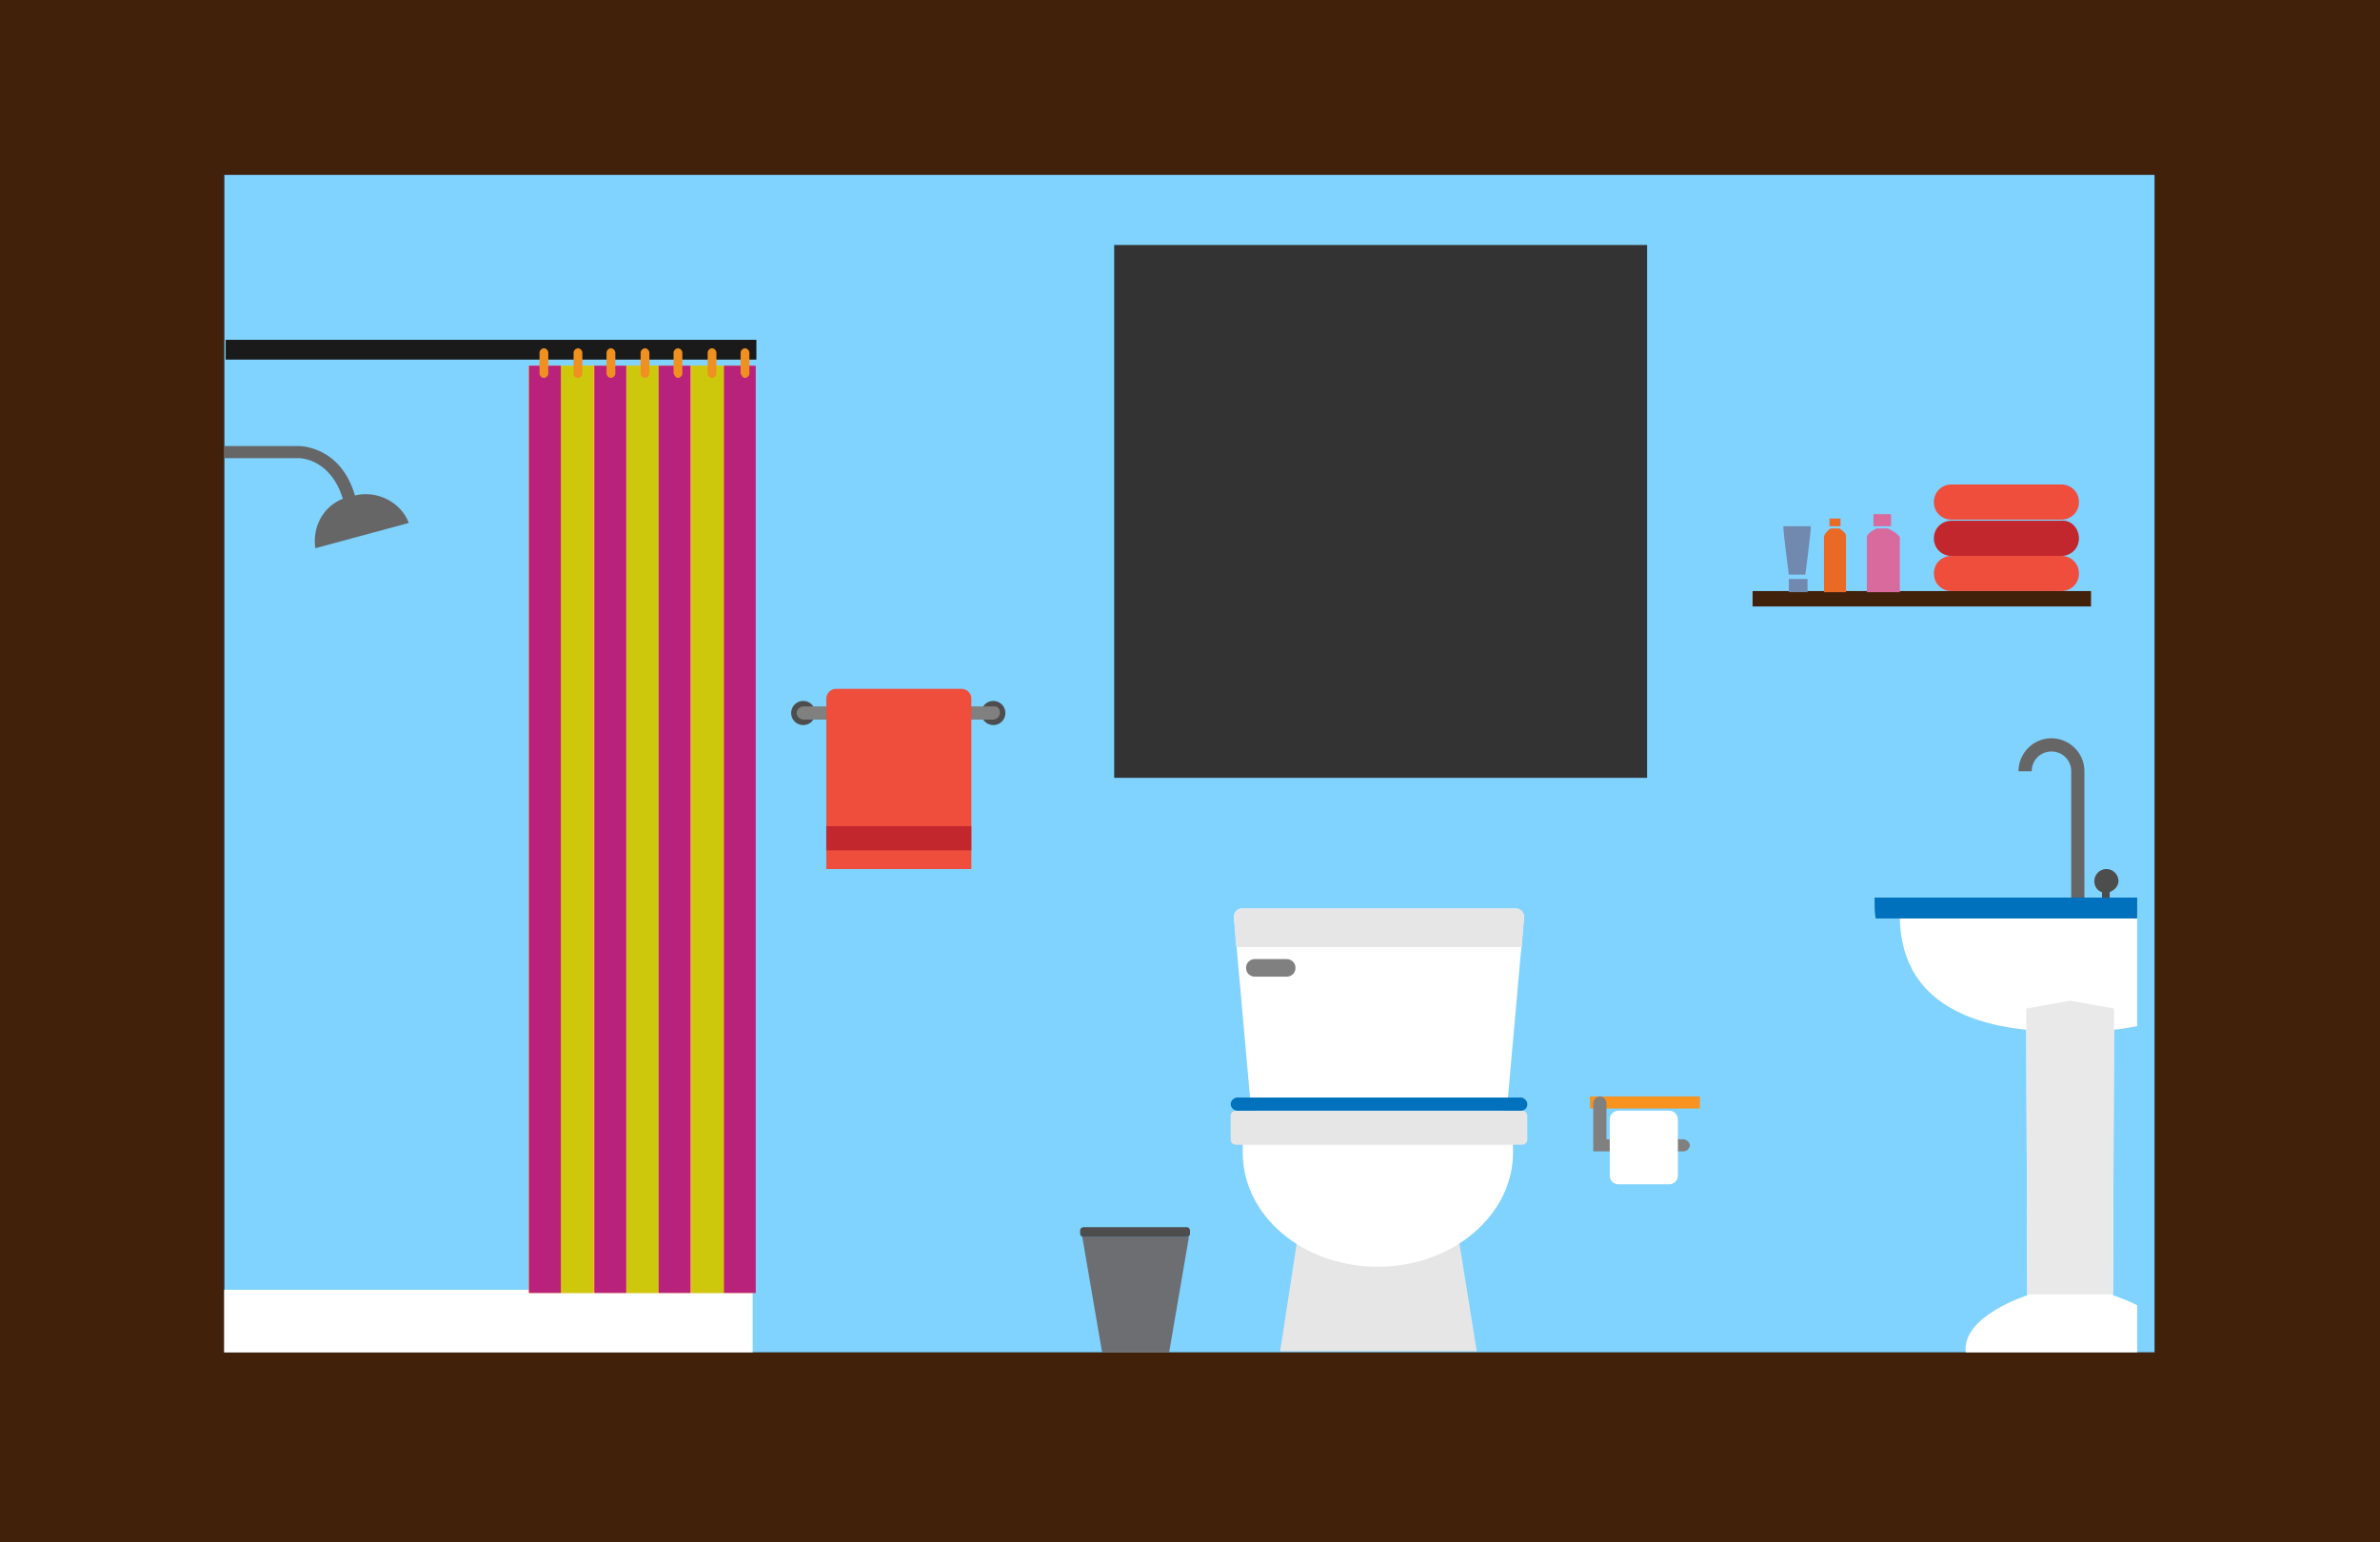 <?xml version="1.0" encoding="utf-8"?>
<!-- Generator: Adobe Illustrator 21.0.0, SVG Export Plug-In . SVG Version: 6.00 Build 0)  -->
<svg version="1.1" id="Capa_1" xmlns="http://www.w3.org/2000/svg" xmlns:xlink="http://www.w3.org/1999/xlink" x="0px" y="0px"
	 viewBox="0 0 216.6 140.4" style="enable-background:new 0 0 216.6 140.4;" xml:space="preserve">
<rect x="0" y="0" width="216.6" height="140.4" fill="#333333" stroke="none"/>
<style type="text/css">
	.st0{fill:#80d2ff;}
	.st1{fill:#42210B;}
	.st2{fill:#FFFFFF;}
	.st3{fill:#666666;}
	.st4{fill:#FBB03B;}
	.st5{fill:#B8227B;}
	.st6{fill:#CEC80D;}
	.st7{fill:#1A1A1A;}
	.st8{fill:#EF9020;}
	.st9{fill:#F7931E;}
	.st10{fill:#808080;}
	.st11{fill:#4D4D4D;}
	.st12{fill:#EF4E3C;}
	.st13{fill:#C1272D;}
	.st14{fill:#E6E6E6;}
	.st15{fill:#0071BC;}
	.st16{fill:#7289AF;}
	.st17{fill:#EA6924;}
	.st18{fill:#D86A9D;}
	.st19{fill:#6D6E71;}
	.st20{fill:#E9E9E9;}
</style>
<g>
	<g>
		<path class="st0" d="M20.4,15.9v107.2h175.7V15.9H20.4z M149.9,70.8h-48.5V22.3h48.5V70.8z"/>
		<path class="st1" d="M0,0v140.4h216.6V0H0z M196.1,123.1H20.4V15.9h175.7V123.1z"/>
	</g>
	<g>
		<g>
			<rect x="20.4" y="117.4" class="st2" width="48.1" height="5.7"/>
			<path class="st3" d="M32.3,45.1L32.3,45.1c-1.3-4.5-5-4.5-5.1-4.5h-6.8v1.1h6.8h0c0.2,0,2.9,0.1,4,3.7c-1.8,0.7-2.8,2.6-2.5,4.5
				l8.5-2.3C36.5,45.7,34.3,44.6,32.3,45.1z"/>
			<g>

					<rect x="48.1" y="33.4" transform="matrix(-1 -4.467283e-11 4.467283e-11 -1 116.812 151.087)" class="st4" width="20.6" height="84.4"/>

					<rect x="65.9" y="33.4" transform="matrix(-1 -4.523016e-11 4.523016e-11 -1 134.679 151.087)" class="st5" width="2.9" height="84.4"/>

					<rect x="62.9" y="33.4" transform="matrix(-1 -4.460133e-11 4.460133e-11 -1 128.756 151.087)" class="st6" width="2.9" height="84.4"/>

					<rect x="60" y="33.4" transform="matrix(-1 -4.523016e-11 4.523016e-11 -1 122.834 151.087)" class="st5" width="2.9" height="84.4"/>

					<rect x="57" y="33.4" transform="matrix(-1 -4.523016e-11 4.523016e-11 -1 116.912 151.087)" class="st6" width="2.9" height="84.4"/>

					<rect x="54" y="33.4" transform="matrix(-1 -4.428736e-11 4.428736e-11 -1 110.99 151.087)" class="st5" width="2.9" height="84.4"/>

					<rect x="51.1" y="33.4" transform="matrix(-1 -4.523016e-11 4.523016e-11 -1 105.067 151.087)" class="st6" width="2.9" height="84.4"/>

					<rect x="48.1" y="33.4" transform="matrix(-1 -4.460133e-11 4.460133e-11 -1 99.145 151.087)" class="st5" width="2.9" height="84.4"/>

					<rect x="20.4" y="30.8" transform="matrix(-1 -4.466839e-11 4.466839e-11 -1 89.237 63.532)" class="st7" width="48.3" height="1.8"/>
				<path class="st8" d="M67.8,34.4L67.8,34.4c0.2,0,0.4-0.2,0.4-0.4v-1.9c0-0.2-0.2-0.4-0.4-0.4l0,0c-0.2,0-0.4,0.2-0.4,0.4V34
					C67.5,34.2,67.6,34.4,67.8,34.4z"/>
				<path class="st8" d="M64.8,34.4L64.8,34.4c0.2,0,0.4-0.2,0.4-0.4v-1.9c0-0.2-0.2-0.4-0.4-0.4l0,0c-0.2,0-0.4,0.2-0.4,0.4V34
					C64.4,34.2,64.6,34.4,64.8,34.4z"/>
				<path class="st8" d="M61.7,34.4L61.7,34.4c0.2,0,0.4-0.2,0.4-0.4v-1.9c0-0.2-0.2-0.4-0.4-0.4l0,0c-0.2,0-0.4,0.2-0.4,0.4V34
					C61.4,34.2,61.5,34.4,61.7,34.4z"/>
				<path class="st8" d="M58.7,34.4L58.7,34.4c0.2,0,0.4-0.2,0.4-0.4v-1.9c0-0.2-0.2-0.4-0.4-0.4l0,0c-0.2,0-0.4,0.2-0.4,0.4V34
					C58.3,34.2,58.5,34.4,58.7,34.4z"/>
				<path class="st8" d="M55.6,34.4L55.6,34.4c0.2,0,0.4-0.2,0.4-0.4v-1.9c0-0.2-0.2-0.4-0.4-0.4l0,0c-0.2,0-0.4,0.2-0.4,0.4V34
					C55.2,34.2,55.4,34.4,55.6,34.4z"/>
				<path class="st8" d="M52.6,34.4L52.6,34.4c0.2,0,0.4-0.2,0.4-0.4v-1.9c0-0.2-0.2-0.4-0.4-0.4l0,0c-0.2,0-0.4,0.2-0.4,0.4V34
					C52.2,34.2,52.3,34.4,52.6,34.4z"/>
				<path class="st8" d="M49.5,34.4L49.5,34.4c0.2,0,0.4-0.2,0.4-0.4v-1.9c0-0.2-0.2-0.4-0.4-0.4l0,0c-0.2,0-0.4,0.2-0.4,0.4V34
					C49.1,34.2,49.3,34.4,49.5,34.4z"/>
			</g>
		</g>
		<g>
			<g>
				<rect x="144.7" y="99.8" class="st9" width="10" height="1.1"/>
			</g>
			<path class="st10" d="M153.2,104.8H145v-4.4c0-0.3,0.3-0.6,0.6-0.6s0.6,0.3,0.6,0.6v3.3h7c0.3,0,0.6,0.3,0.6,0.6
				C153.7,104.6,153.5,104.8,153.2,104.8z"/>
			<path class="st2" d="M152.7,101.9c0-0.4-0.3-0.8-0.8-0.8h-4.6c-0.4,0-0.8,0.3-0.8,0.8v5.1c0,0.4,0.3,0.8,0.8,0.8h4.6
				c0.4,0,0.8-0.3,0.8-0.8V101.9z"/>
		</g>
		<g>
			<circle class="st11" cx="90.4" cy="64.9" r="1.1"/>
			<circle class="st11" cx="73.1" cy="64.9" r="1.1"/>
			<path class="st10" d="M91,64.9c0,0.3-0.3,0.6-0.6,0.6H73.1c-0.3,0-0.6-0.3-0.6-0.6l0,0c0-0.3,0.3-0.6,0.6-0.6h17.4
				C90.8,64.3,91,64.5,91,64.9L91,64.9z"/>
			<path class="st12" d="M88.4,79.1V63.6c0-0.5-0.4-0.9-0.9-0.9H76.1c-0.5,0-0.9,0.4-0.9,0.9v15.5H88.4z"/>
			<rect x="75.2" y="75.2" class="st13" width="13.2" height="2.2"/>
		</g>
		<g>
			<g>
				<path class="st2" d="M137.2,100.3c0,0.5-0.3,0.8-0.7,0.8h-22c-0.4,0-0.7-0.4-0.7-0.8l-1.5-16.8c0-0.5,0.3-0.8,0.7-0.8h25
					c0.4,0,0.7,0.4,0.7,0.8L137.2,100.3z"/>
				<path class="st14" d="M138.5,86.2l0.2-2.7c0-0.5-0.3-0.8-0.7-0.8h-25c-0.4,0-0.7,0.4-0.7,0.8l0.2,2.7H138.5z"/>
				<polygon class="st14" points="134.4,123 116.5,123 118.7,108.7 132.1,108.7 				"/>
				<path class="st2" d="M113.2,103.5c-0.1,0.4-0.1,0.9-0.1,1.4c0,5.8,5.5,10.4,12.3,10.4c6.8,0,12.3-4.7,12.3-10.4
					c0-0.5,0-0.9-0.1-1.4H113.2z"/>
				<path class="st14" d="M139,103.7c0,0.3-0.2,0.5-0.5,0.5h-26c-0.3,0-0.5-0.2-0.5-0.5v-2.1c0-0.3,0.2-0.5,0.5-0.5h26
					c0.3,0,0.5,0.2,0.5,0.5V103.7z"/>
				<path class="st15" d="M139,100.5c0-0.3-0.3-0.6-0.6-0.6h-25.8c-0.3,0-0.6,0.3-0.6,0.6l0,0c0,0.3,0.3,0.6,0.6,0.6h25.8
					C138.7,101.1,139,100.9,139,100.5L139,100.5z"/>
			</g>
			<path class="st10" d="M117.1,88.9h-2.9c-0.4,0-0.8-0.3-0.8-0.8l0,0c0-0.4,0.3-0.8,0.8-0.8h2.9c0.4,0,0.8,0.3,0.8,0.8l0,0
				C117.9,88.6,117.5,88.9,117.1,88.9z"/>
		</g>
		<g>
			<rect x="159.5" y="53.8" class="st1" width="30.8" height="1.4"/>
			<g>
				<g>
					<path class="st16" d="M163.9,47.9h-0.5h-1.1c0,0.7,0.5,4.4,0.5,4.4h0.5h0.5h0.5c0,0,0.5-3.7,0.5-4.4H163.9z"/>
					<rect x="162.8" y="52.7" class="st16" width="1.7" height="1.2"/>
				</g>
				<g>
					<path class="st17" d="M167.4,48.1h-0.4h-0.4c0,0-0.6,0.4-0.6,0.8c0,0.3,0,5,0,5h1h1c0,0,0-4.7,0-5
						C168.1,48.5,167.4,48.1,167.4,48.1z"/>
					<rect x="166.5" y="47.2" class="st17" width="1" height="0.7"/>
				</g>
				<g>
					<path class="st18" d="M171.8,48.1h-0.5h-0.5c0,0-0.9,0.4-0.9,0.8c0,0.3,0,5,0,5h1.5h1.5c0,0,0-4.7,0-5
						C172.7,48.5,171.8,48.1,171.8,48.1z"/>
					<rect x="170.5" y="46.8" class="st18" width="1.6" height="1.1"/>
				</g>
			</g>
			<g>
				<path class="st12" d="M189.2,52.2c0,0.9-0.7,1.6-1.6,1.6h-10c-0.9,0-1.6-0.7-1.6-1.6l0,0c0-0.9,0.7-1.6,1.6-1.6h10
					C188.5,50.6,189.2,51.3,189.2,52.2L189.2,52.2z"/>
				<path class="st13" d="M189.2,49c0,0.9-0.7,1.6-1.6,1.6h-10c-0.9,0-1.6-0.7-1.6-1.6l0,0c0-0.9,0.7-1.6,1.6-1.6h10
					C188.5,47.3,189.2,48.1,189.2,49L189.2,49z"/>
				<path class="st12" d="M189.2,45.7c0,0.9-0.7,1.6-1.6,1.6h-10c-0.9,0-1.6-0.7-1.6-1.6l0,0c0-0.9,0.7-1.6,1.6-1.6h10
					C188.5,44.1,189.2,44.8,189.2,45.7L189.2,45.7z"/>
			</g>
		</g>
		<g id="Trash_1_">
			<g id="Trash_2_">
				<polygon class="st19" points="106.4,123.1 100.3,123.1 98.5,112.6 108.2,112.6 				"/>
				<path class="st11" d="M108.3,112c0-0.1-0.1-0.3-0.3-0.3h-9.4c-0.1,0-0.3,0.1-0.3,0.3v0.3c0,0.1,0.1,0.3,0.3,0.3h9.4
					c0.1,0,0.3-0.1,0.3-0.3V112z"/>
			</g>
		</g>
		<g>
			<path class="st2" d="M194.5,118.8c-1.2-0.6-2.2-0.9-2.2-0.9l0.1-26l-3.9-0.7v0l-0.1,0l-0.1,0v0l-3.9,0.7l0.1,26
				c0,0-6,1.9-5.6,5.2c7.1,0,8.9,0,9.4,0c0.2,0,0.2,0,0.2,0c0.4,0,1.7,0,6,0V118.8z"/>
			<path class="st3" d="M188.5,84.2h1.2v-14c0-1.7-1.4-3-3-3c-1.7,0-3,1.4-3,3h1.2c0-1,0.8-1.8,1.8-1.8c1,0,1.8,0.8,1.8,1.8V84.2z"
				/>
			<path class="st11" d="M192.8,80.2c0-0.6-0.5-1.1-1.1-1.1s-1.1,0.5-1.1,1.1c0,0.5,0.3,0.9,0.7,1v2.4h0.7v-2.4
				C192.5,81,192.8,80.6,192.8,80.2z"/>
			<path class="st2" d="M194.5,83.3h-21.6c0,10.7,12,10.6,15.7,10.6c1.3,0,3.5,0,5.9-0.5V83.3z"/>
			<path class="st15" d="M194.5,81.7h-23.9c0,0.7,0,1.3,0.1,1.9h23.8V81.7z"/>
			<polygon class="st20" points="192.3,117.8 192.4,91.8 188.5,91.1 188.5,91.1 188.4,91.1 188.3,91.1 188.3,91.1 184.4,91.8
				184.5,117.8 			"/>
		</g>
	</g>
</g>
</svg>
